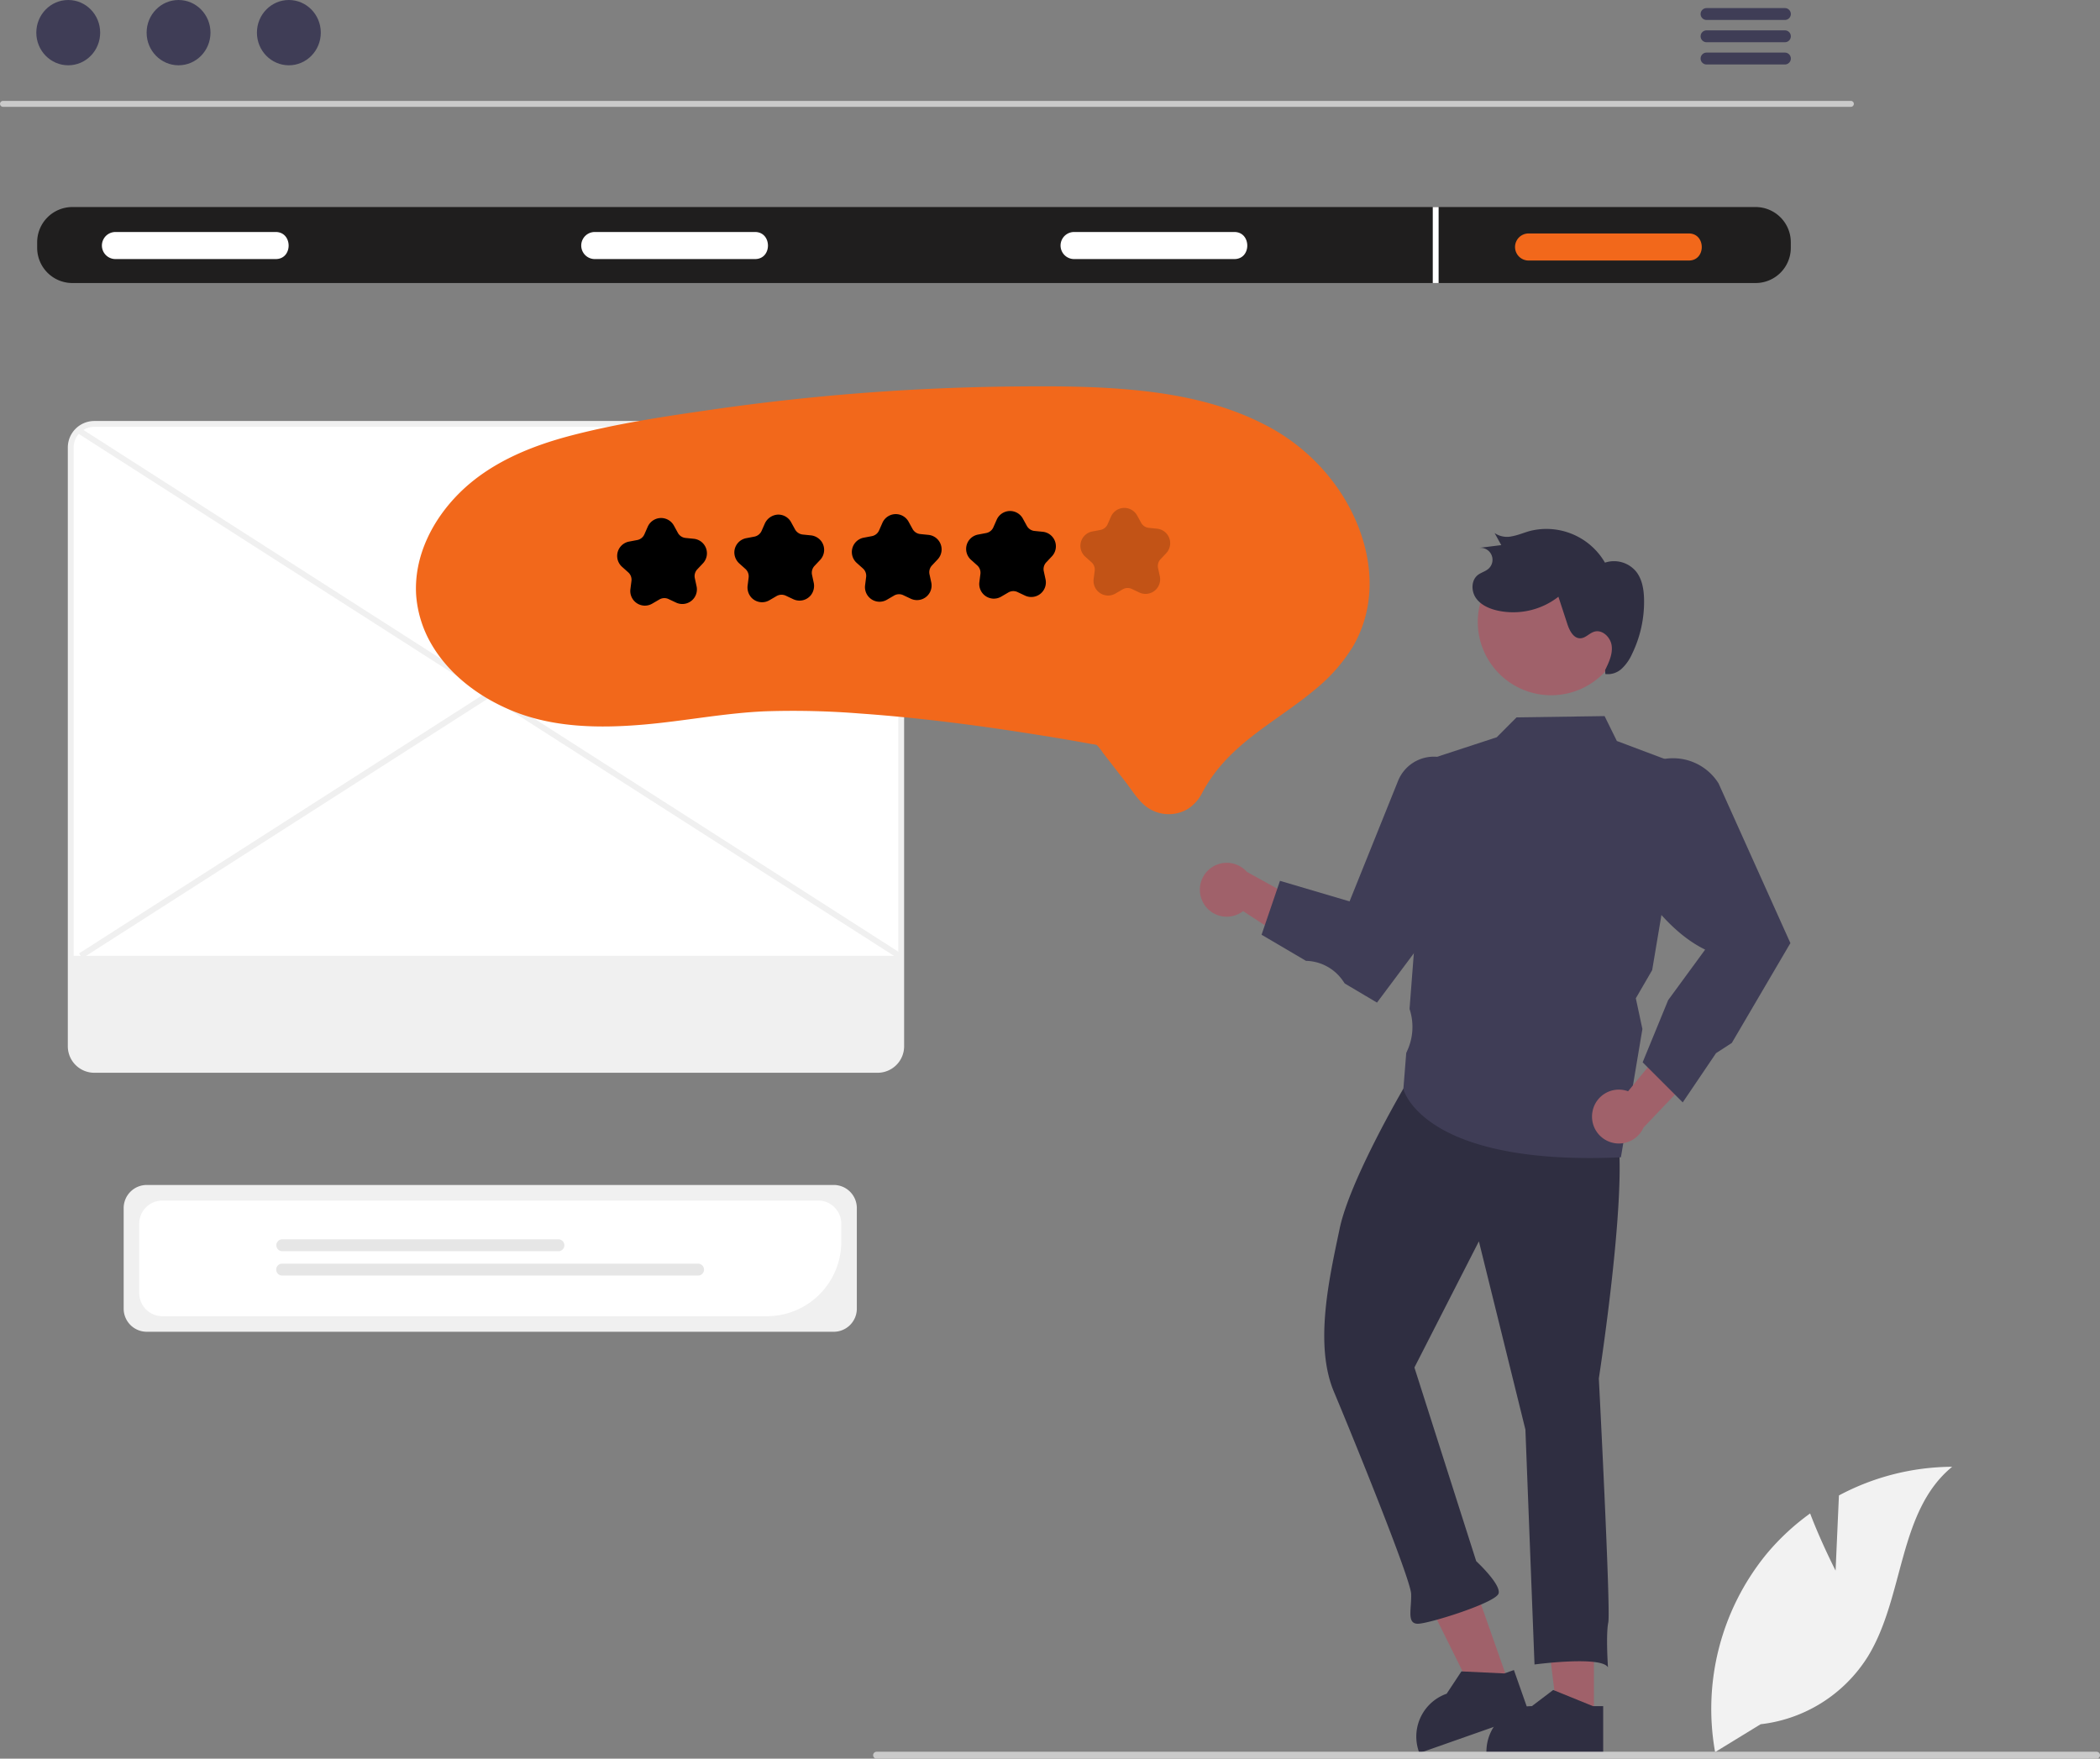 <svg data-name="Layer 1" width="718.509" height="601.718" viewBox="0 0 718.509 601.718"
    xmlns="http://www.w3.org/2000/svg">
    <rect x="0" y="0" width="718.509" height="601.718" fill="#808080" stroke="none"/>
    <path d="M633.317 36.553H.993a1.016 1.016 0 0 1 0-2.031h632.324a1.016 1.016 0 0 1 0 2.03Z" fill="#cacaca" />
    <ellipse cx="23.348" cy="11.169" rx="10.925" ry="11.169" fill="#3f3d56" />
    <ellipse cx="61.09" cy="11.169" rx="10.925" ry="11.169" fill="#3f3d56" />
    <ellipse cx="98.832" cy="11.169" rx="10.925" ry="11.169" fill="#3f3d56" />
    <path
        d="M610.7 2.768h-26.81a2.03 2.03 0 0 0 0 4.06h26.81a2.03 2.03 0 0 0 0-4.06Zm0 7.62h-26.81a2.03 2.03 0 0 0 0 4.06h26.81a2.03 2.03 0 0 0 0-4.06Zm0 7.61h-26.81a2.03 2.03 0 0 0 0 4.06h26.81a2.03 2.03 0 0 0 0-4.06Z"
        fill="#3f3d56" />
    <path
        d="M862.717 234.906h-575.94a12.048 12.048 0 0 0-12.03 12.03v1.94a12.048 12.048 0 0 0 12.03 12.03h575.94a12.048 12.048 0 0 0 12.03-12.03v-1.94a12.048 12.048 0 0 0-12.03-12.03Z"
        transform="translate(-262.029 -164.07)" fill="#f0f0f0" style="fill:#1f1e1e;fill-opacity:1" />
    <path
        d="M94.253 88.636H39.431a4.63 4.63 0 0 1 0-9.259h54.823c5.97-.083 6.03 9.343 0 9.26Zm164 0h-54.822a4.63 4.63 0 0 1 0-9.259h54.823c5.97-.083 6.03 9.343 0 9.26Zm164 0h-54.822a4.63 4.63 0 0 1 0-9.259h54.823c5.97-.083 6.03 9.343 0 9.26Z"
        fill="#fff" />
    <path d="M577.753 89.136h-54.822a4.63 4.63 0 0 1 0-9.259h54.823c5.97-.083 6.03 9.343 0 9.26Z" fill="#F2681B" />
    <path fill="#fff" d="M490.218 70.836h2v26h-2z" />
    <path
        d="M285.263 455.648H50.211a7.909 7.909 0 0 1-7.9-7.9v-34.425a7.909 7.909 0 0 1 7.9-7.9h235.053a7.909 7.909 0 0 1 7.9 7.9v34.426a7.909 7.909 0 0 1-7.9 7.9Z"
        fill="#f0f0f0" />
    <path
        d="M262.425 450.32H55.54a7.909 7.909 0 0 1-7.9-7.9v-23.764a7.909 7.909 0 0 1 7.9-7.9h224.395a7.909 7.909 0 0 1 7.9 7.9v6.254a25.438 25.438 0 0 1-25.41 25.41Z"
        fill="#fff" />
    <path
        d="M191.061 428.087H96.588a2.037 2.037 0 1 1 0-4.074h94.473a2.037 2.037 0 0 1 0 4.074Zm47.825 8.333H96.588a2.038 2.038 0 1 1 0-4.075h142.298a2.038 2.038 0 0 1 0 4.075Z"
        fill="#e6e6e6" />
    <path
        d="M300.278 366.036H32.268a8.076 8.076 0 0 1-8.066-8.066V153.102a8.075 8.075 0 0 1 8.066-8.066h268.01a8.075 8.075 0 0 1 8.066 8.066V357.97a8.076 8.076 0 0 1-8.066 8.066Z"
        fill="#fff" />
    <path
        d="M300.278 367.036H32.268a9.077 9.077 0 0 1-9.066-9.066V153.102a9.077 9.077 0 0 1 9.066-9.066h268.01a9.077 9.077 0 0 1 9.066 9.066V357.97a9.077 9.077 0 0 1-9.066 9.066Zm-268.01-221a7.074 7.074 0 0 0-7.066 7.066V357.97a7.074 7.074 0 0 0 7.066 7.066h268.01a7.074 7.074 0 0 0 7.066-7.066V153.102a7.074 7.074 0 0 0-7.066-7.066Z"
        fill="#f0f0f0" />
    <path d="M24.821 327.036v30.934a7.458 7.458 0 0 0 7.447 7.447h268.01a7.458 7.458 0 0 0 7.447-7.447v-30.934Z"
        fill="#f0f0f0" />
    <path fill="#f0f0f0" d="m26.27 148.025 1.079-1.684 280.917 179.855-1.078 1.684z" />
    <path fill="#f0f0f0" d="m27.059 326.194 280.917-179.855 1.079 1.684L28.137 327.878z" />
    <path fill="#a0616a" d="m545.364 587.788-12.39-.001-5.895-47.789 18.287.001-.002 47.789z" />
    <path
        d="m545.034 583.739-13.22-5.37-.39-.16-7.3 5.53a15.542 15.542 0 0 0-15.53 14.87c-.02.22-.02.45-.02.68v.51h39.95v-16.06Z"
        fill="#2f2e41" />
    <path fill="#a0616a" d="m516.348 576.258-11.688 4.112-21.422-43.125 17.25-6.068 15.86 45.081z" />
    <path
        d="m514.693 572.548-14.253-.678-.421-.021-5.05 7.64a15.542 15.542 0 0 0-9.715 19.18c.054.215.13.432.207.649l.17.48 37.685-13.259-5.331-15.15Zm35.049-190.818c11.335-.44-2.706 89.89-2.706 89.89s4.107 79.305 3.237 83.467-.11 15.386-.11 15.386c-2.221-4.042-25.133-.991-25.133-.991l-3.116-80.376-15.914-64.4-22.062 43.168 21.146 66.26s8.563 7.925 7.652 11.056-23.34 10.193-27.462 10.353-2.261-5.072-2.46-10.224-19.597-52.905-26.419-69.153-1.518-39.157 1.964-55.804 21.804-47.889 21.804-47.889c22.741-25.65 58.244 9.696 69.58 9.257Z"
        fill="#2f2e41" />
    <path
        d="M411.605 308.732a9.159 9.159 0 0 0 13.72 2.995l27.258 17.784-.083-16.913-25.872-14.295a9.208 9.208 0 0 0-15.023 10.429Z"
        fill="#a0616a" />
    <path
        d="M543.855 396.21c-28.11.001-43.6-5.626-51.827-10.65-10.058-6.144-11.78-12.622-11.848-12.895l-.02-.079.98-12.32.428-.959a19.505 19.505 0 0 0 .734-14.007l-.03-.094.007-.1 6.573-85.244 23.26-7.619 6.766-6.799 30.128-.437 4.197 8.51 23.751 8.942-11.668 69.457-5.594 9.641 2.251 10.503-.016.095-7.338 43.8-.404.017q-5.429.243-10.33.238Z"
        fill="#3f3d56" />
    <path
        d="m471.133 343.029-11.028-6.538-.69-.998a15.734 15.734 0 0 0-12.455-6.748l-.128-.004-15.189-8.93 6.296-18.443 23.81 7.034 16.6-41.245a13.2 13.2 0 0 1 23.475-2.006 13.624 13.624 0 0 1 1.968 7.205v26.987l-.1.134Z"
        fill="#3f3d56" />
    <path
        d="M544.861 380.348a9.159 9.159 0 0 1 12.186-6.98l20.656-25.151 5.002 16.156-20.382 21.408a9.208 9.208 0 0 1-17.463-5.433Z"
        fill="#a0616a" />
    <path
        d="m575.744 377.17-13.716-13.718 8.731-21.275 12.654-17.278c-13.484-6.565-23.605-22.115-30.94-34.988l-.082-.145 1.826-14.304a18.367 18.367 0 0 1 3.874-9.143 18.37 18.37 0 0 1 29.909 1.71l24.591 54.668-.276.413-19.78 33.719-5.4 3.5Z"
        fill="#3f3d56" />
    <path d="M555.573 216.333a25.105 25.105 0 0 1-49.75-6.771l.048-.357a25.105 25.105 0 0 1 49.694 7.127Z"
        fill="#a0616a" />
    <path
        d="M549.184 229.263c1.289-2.618 2.613-5.43 2.25-8.326s-3.202-5.665-5.991-4.804c-1.668.514-2.929 2.161-4.672 2.246-2.399.116-3.774-2.63-4.52-4.913l-3.042-9.296a25.154 25.154 0 0 1-20.891 4.72c-2.823-.645-5.676-1.903-7.332-4.28s-1.646-6.061.625-7.858c1.114-.88 2.597-1.216 3.661-2.156a4.102 4.102 0 0 0-3.275-7.138l7.656-.957-2.28-4.126a7.535 7.535 0 0 0 5.99 1.099c2.06-.371 4.001-1.22 6.016-1.785a23.152 23.152 0 0 1 25.755 10.815 9.802 9.802 0 0 1 10.687 3.086c2.05 2.601 2.607 6.073 2.686 9.384a40.715 40.715 0 0 1-4.15 18.86 15.451 15.451 0 0 1-3.487 4.946 6.978 6.978 0 0 1-5.601 1.832"
        fill="#2f2e41" />
    <path
        d="M142.373 203.433a38.992 38.992 0 0 0 5.04 16.616c6.127 10.761 16.635 18.552 27.952 23.183 14.139 5.786 29.9 5.964 44.905 4.674 13.936-1.198 27.731-3.976 41.72-4.548a290.674 290.674 0 0 1 32.434.774c20.932 1.485 41.777 4.242 62.487 7.584q8.413 1.34 16.791 2.881a8.305 8.305 0 0 1 1.56.29c.101.041.264.009.357.067.169.106-.682-.269-.166.157a15.474 15.474 0 0 1 1.912 2.461l7.649 9.843c2.193 2.823 4.229 6.253 7.064 8.478a12.79 12.79 0 0 0 14.16.986 14.15 14.15 0 0 0 5.264-5.98 51.617 51.617 0 0 1 6.262-9.038c9.1-10.616 21.747-17.145 32.325-26.078a57.575 57.575 0 0 0 12.928-14.778 41.79 41.79 0 0 0 5.341-16.594c1.267-11.872-2.376-23.978-8.503-34.077a68.072 68.072 0 0 0-27.634-25.294c-12.802-6.522-26.968-9.699-41.168-11.282-15.076-1.68-30.328-1.676-45.478-1.506q-25.504.284-50.915 2.243-25.446 1.97-50.691 5.6c-16.15 2.321-32.496 4.741-48.304 8.85-13.965 3.629-27.89 9.302-38.319 19.58-9.272 9.14-15.72 21.646-14.973 34.908Z"
        fill="#F2681B" />
    <path
        d="M482.463 371.28a5.007 5.007 0 0 1-4.743-5.625l.359-2.824a3.373 3.373 0 0 0-1.098-2.937l-2.122-1.896a4.993 4.993 0 0 1 2.395-8.629l2.797-.531a3.367 3.367 0 0 0 2.454-1.95l1.148-2.607a4.994 4.994 0 0 1 8.946-.388l1.369 2.496a3.368 3.368 0 0 0 2.614 1.733l2.832.286a4.993 4.993 0 0 1 3.134 8.389l-1.95 2.073a3.361 3.361 0 0 0-.839 3.02l.602 2.783a4.993 4.993 0 0 1-7.009 5.572l-2.575-1.213a3.36 3.36 0 0 0-3.132.134l-2.46 1.433a4.999 4.999 0 0 1-2.722.68Zm40.095-1.165a5.043 5.043 0 0 1-3.363-1.501 5.173 5.173 0 0 1-1.354-4.323l.329-2.592a3.432 3.432 0 0 0-1.118-2.992l-1.968-1.759a5.133 5.133 0 0 1-1.8-4.028 4.991 4.991 0 0 1 4.066-4.715l2.764-.526a3.431 3.431 0 0 0 2.5-1.988l1.03-2.34a5.225 5.225 0 0 1 4.407-3.206 4.968 4.968 0 0 1 4.644 2.584l1.352 2.467a3.433 3.433 0 0 0 2.666 1.765l2.624.265a5.13 5.13 0 0 1 3.825 2.204 4.993 4.993 0 0 1-.518 6.202l-1.928 2.05a3.43 3.43 0 0 0-.854 3.074l.555 2.571a5.155 5.155 0 0 1-.906 4.319 4.98 4.98 0 0 1-6.063 1.435l-2.549-1.201a3.43 3.43 0 0 0-3.187.138l-2.432 1.417a4.999 4.999 0 0 1-2.722.68Zm40.199-.17a5.007 5.007 0 0 1-4.743-5.624l.36-2.825a3.373 3.373 0 0 0-1.098-2.937l-2.122-1.896a4.993 4.993 0 0 1 2.395-8.628l2.797-.532a3.367 3.367 0 0 0 2.453-1.949l1.148-2.607a4.994 4.994 0 0 1 8.947-.388l1.369 2.496a3.368 3.368 0 0 0 2.614 1.733l2.832.286a4.993 4.993 0 0 1 3.134 8.388l-1.95 2.074a3.361 3.361 0 0 0-.839 3.019l.602 2.784a4.993 4.993 0 0 1-7.009 5.572l-2.575-1.214a3.36 3.36 0 0 0-3.132.135l-2.461 1.433a4.999 4.999 0 0 1-2.722.68Z"
        transform="translate(-262.029 -164.07)" fill="#fff" style="fill:#000;fill-opacity:1" />
    <path
        d="M601.858 368.884a5.007 5.007 0 0 1-4.743-5.624l.36-2.825a3.373 3.373 0 0 0-1.099-2.937l-2.121-1.896a4.993 4.993 0 0 1 2.395-8.628l2.797-.531a3.367 3.367 0 0 0 2.453-1.95l1.148-2.607a4.994 4.994 0 0 1 8.947-.388l1.368 2.496a3.368 3.368 0 0 0 2.615 1.733l2.832.286a4.993 4.993 0 0 1 3.134 8.388l-1.95 2.074a3.361 3.361 0 0 0-.84 3.019l.602 2.784a4.993 4.993 0 0 1-7.008 5.572l-2.575-1.214a3.36 3.36 0 0 0-3.133.135l-2.46 1.433a4.999 4.999 0 0 1-2.722.68Z"
        transform="translate(-262.029 -164.07)" opacity=".2" style="fill:#000;fill-opacity:1;opacity:1" />
    <path
        d="M378.93 203.754a5.007 5.007 0 0 1-4.743-5.625l.359-2.824a3.373 3.373 0 0 0-1.098-2.937l-2.122-1.896a4.993 4.993 0 0 1 2.395-8.629l2.798-.531a3.367 3.367 0 0 0 2.453-1.95l1.148-2.607a4.994 4.994 0 0 1 8.946-.388l1.37 2.496a3.368 3.368 0 0 0 2.614 1.733l2.831.286a4.993 4.993 0 0 1 3.134 8.389l-1.95 2.073a3.361 3.361 0 0 0-.838 3.02l.601 2.783a4.993 4.993 0 0 1-7.008 5.572l-2.576-1.213a3.36 3.36 0 0 0-3.132.134l-2.46 1.433a4.999 4.999 0 0 1-2.722.68Z"
        opacity=".2" />
    <path
        d="m628.041 537.37 1.145-25.72a83.066 83.066 0 0 1 38.744-9.808c-18.608 15.214-16.283 44.54-28.899 65a49.964 49.964 0 0 1-36.64 23.088l-15.571 9.534a83.724 83.724 0 0 1 17.647-67.845 80.874 80.874 0 0 1 14.863-13.81c3.73 9.834 8.712 19.56 8.712 19.56Z"
        fill="#f2f2f2" />
    <path d="M717.318 601.718H299.936a1.19 1.19 0 1 1 0-2.381h417.382a1.19 1.19 0 1 1 0 2.381Z" fill="#cacaca" />
</svg>
